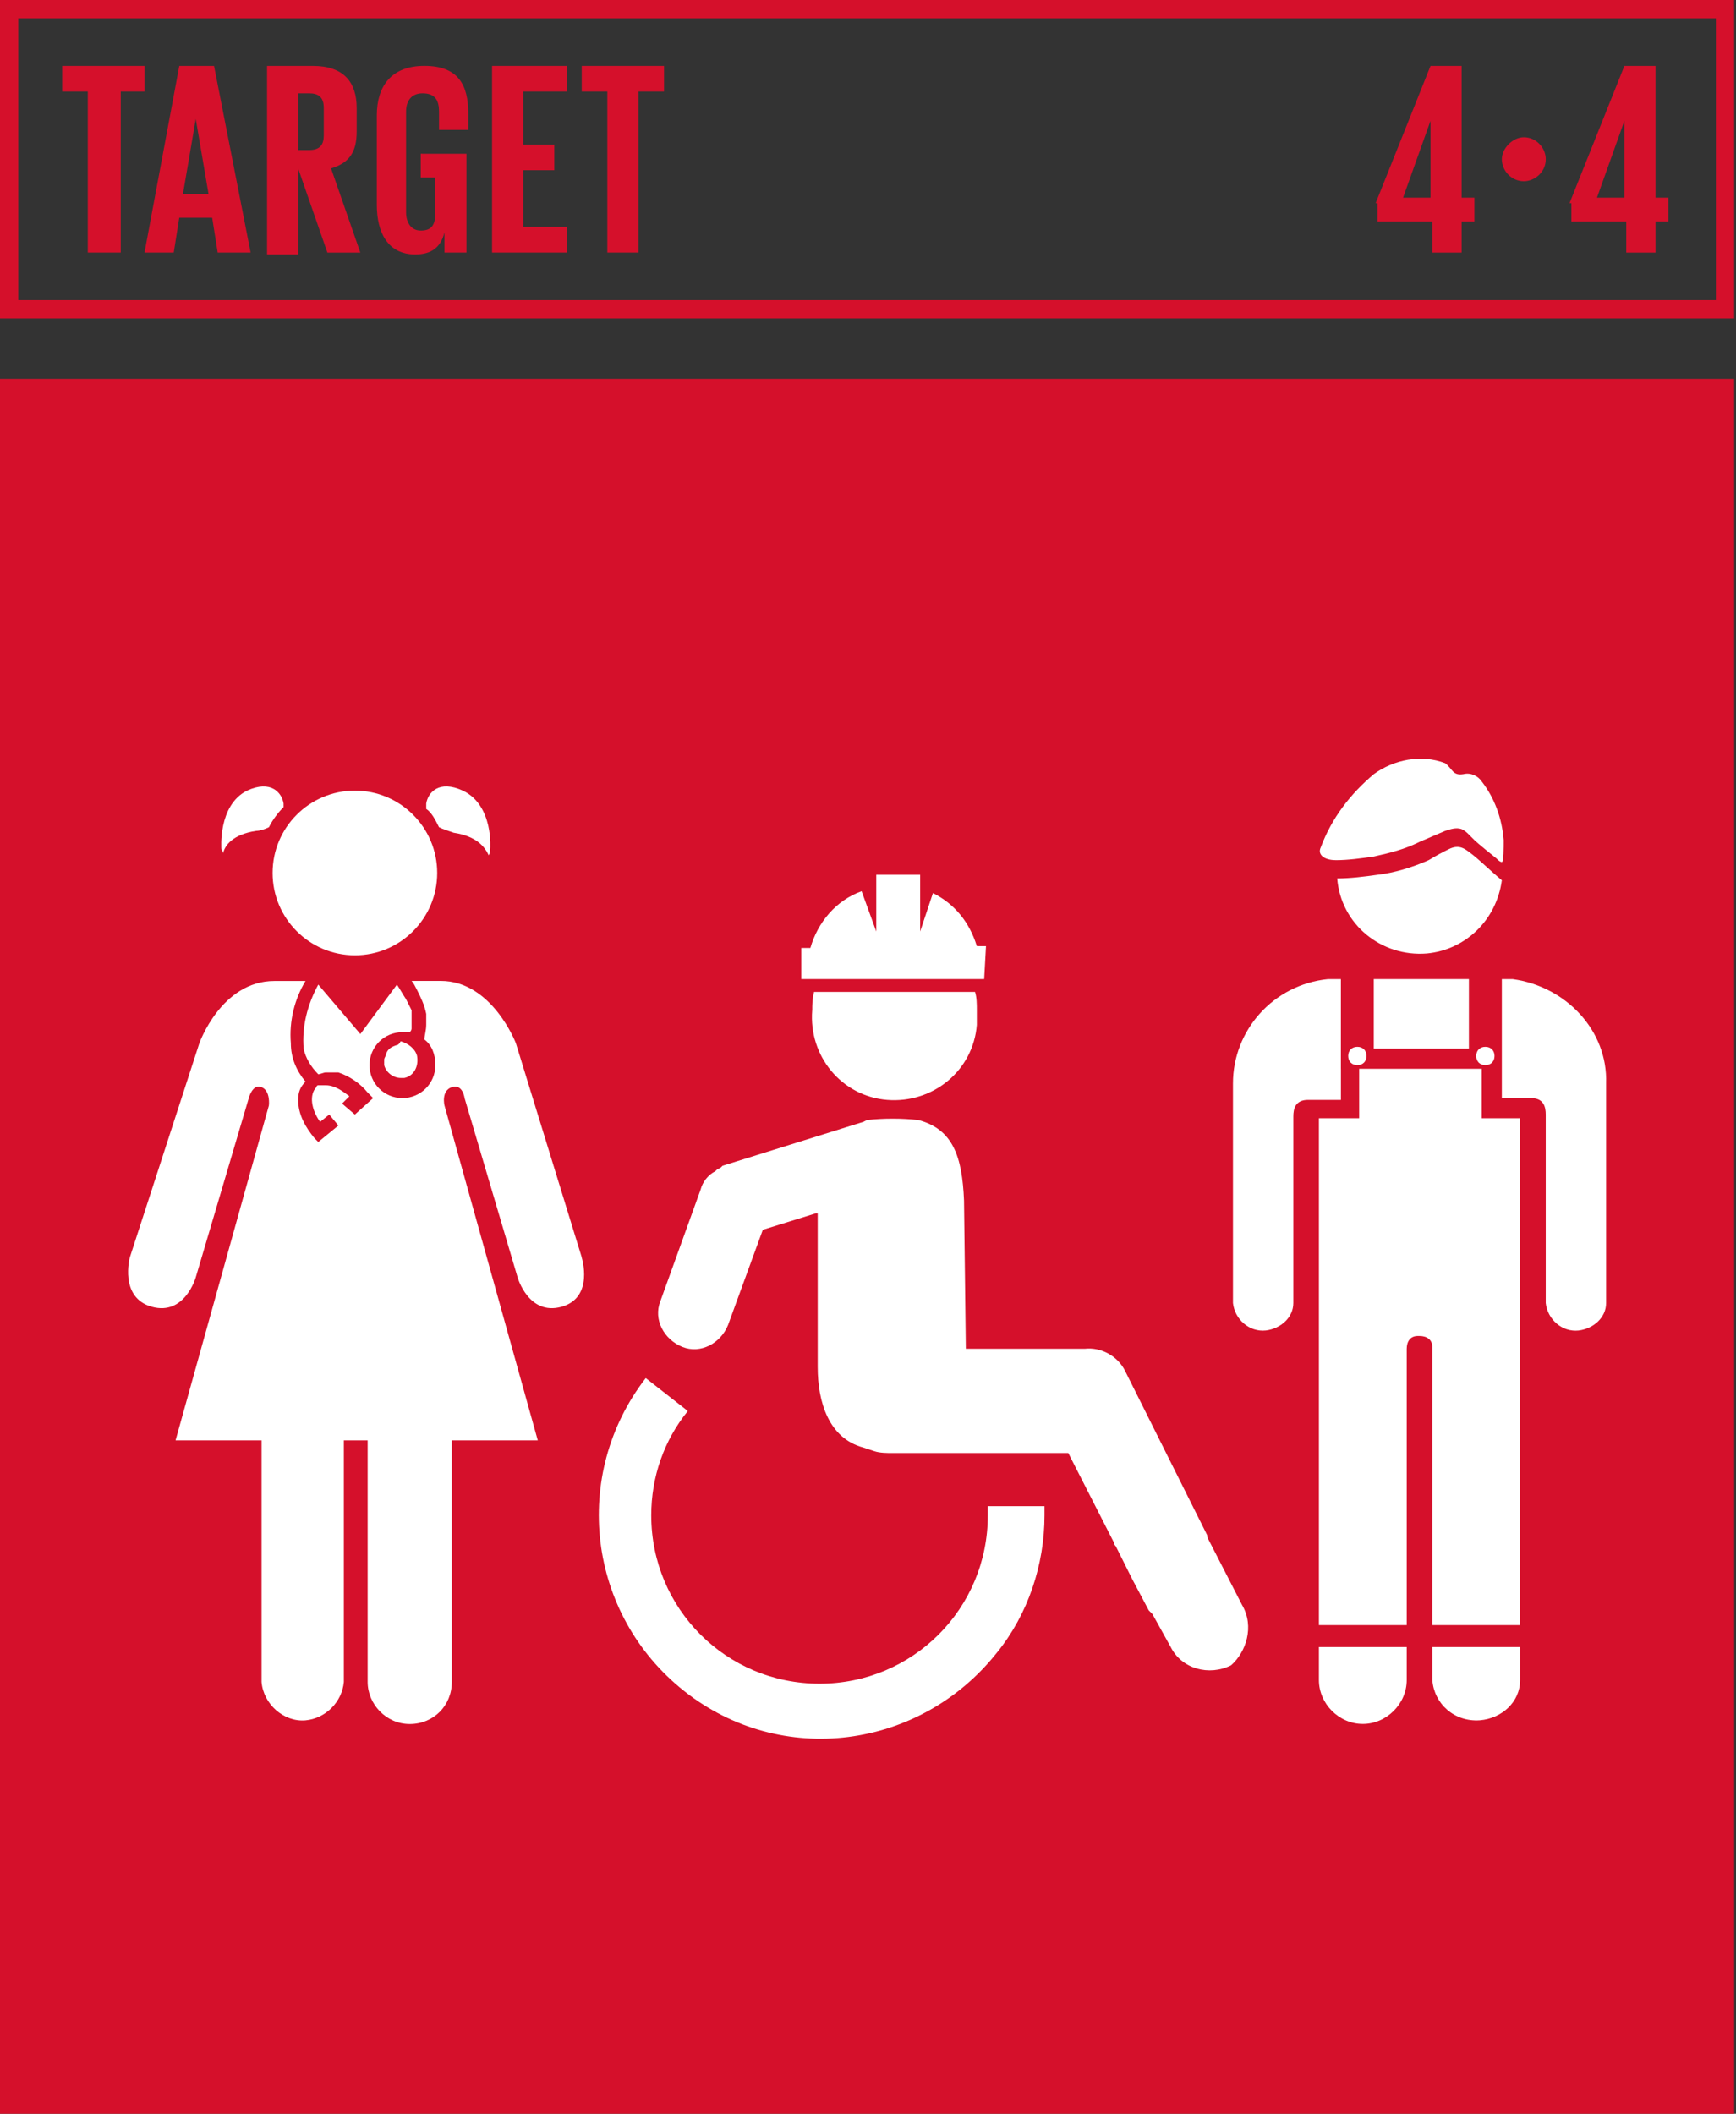 <?xml version="1.0" encoding="UTF-8"?><svg id="Capa_1" xmlns="http://www.w3.org/2000/svg" viewBox="0 0 467 568.37"><rect x="0" y="0" width="467" height="568.37" fill="#333333" stroke="none"/><defs><style>.cls-1{fill:#fff;}.cls-2{fill:#d5102b;}</style></defs><path class="cls-2" d="M4.92,80.7H461.59V4.92H4.92V80.7Zm462.08,4.92H0V0H466.51V85.62h.49Z"/><polygon class="cls-2" points="16.73 17.72 38.88 17.72 38.88 24.6 32.48 24.6 32.48 67.91 23.62 67.91 23.62 24.6 16.73 24.6 16.73 17.72"/><path class="cls-2" d="M49.21,52.16h6.89l-3.44-20.18-3.44,20.18Zm-10.33,15.75l9.35-50.19h9.35l9.84,50.19h-8.86l-1.48-9.35h-8.86l-1.48,9.35h-7.87Z"/><path class="cls-2" d="M80.21,24.6v15.75h2.95c2.95,0,3.94-1.48,3.94-3.94v-7.38c0-2.95-1.48-3.94-3.94-3.94h-2.95v-.49Zm0,20.67v23.13h-8.37V17.72h12.3c8.37,0,11.81,4.43,11.81,11.32v6.4c0,5.41-1.97,8.37-6.89,9.84l7.87,22.64h-8.86l-7.87-22.64Z"/><path class="cls-2" d="M113.67,41.34h11.81v26.57h-5.91v-5.41c-.98,3.94-3.44,5.91-7.87,5.91-7.38,0-10.33-5.91-10.33-13.29V31c0-7.87,3.94-13.29,12.79-13.29,9.35,0,11.81,5.41,11.81,12.79v4.43h-7.87v-4.92c0-2.95-.98-4.92-4.43-4.92-2.95,0-4.43,1.97-4.43,4.92v27.07c0,2.95,1.48,4.92,3.94,4.92,2.95,0,3.94-1.48,3.94-4.92v-9.35h-3.94v-6.4h.49Z"/><polygon class="cls-2" points="132.37 17.72 152.55 17.72 152.55 24.6 140.74 24.6 140.74 38.88 149.11 38.88 149.11 45.77 140.74 45.77 140.74 61.02 152.55 61.02 152.55 67.91 132.37 67.91 132.37 17.72"/><polygon class="cls-2" points="156.49 17.72 178.63 17.72 178.63 24.6 171.74 24.6 171.74 67.91 163.38 67.91 163.38 24.6 156.49 24.6 156.49 17.72"/><path class="cls-2" d="M377.44,53.15h7.38v-20.67l-7.38,20.67Zm-7.38,1.48l14.76-36.91h8.37V53.15h3.44v6.4h-3.44v8.37h-7.87v-8.37h-14.76v-4.92h-.49Z"/><path class="cls-2" d="M409.92,36.91c3.44,0,5.91,2.95,5.91,5.91,0,3.44-2.95,5.91-5.91,5.91-3.44,0-5.91-2.95-5.91-5.91s2.95-5.91,5.91-5.91"/><path class="cls-2" d="M429.6,53.15h7.38v-20.67l-7.38,20.67Zm-7.38,1.48l14.76-36.91h8.37V53.15h3.44v6.4h-3.44v8.37h-7.87v-8.37h-14.76v-4.92h-.49Z"/><g><rect class="cls-2" x="0" y="101.86" width="466.51" height="466.51"/><path class="cls-1" d="M334.13,431.57l-9.35-18.21v-.49l-22.14-44.29c-1.97-3.94-6.4-6.4-10.83-5.91h-31.99l-.49-39.86c-.49-11.81-2.95-19.19-12.3-21.65-4.43-.49-9.35-.49-13.78,0l-.98,.49-37.89,11.81-.49,.49-.98,.49-.49,.49c-1.97,.98-3.44,2.95-3.94,4.92l-10.83,30.02c-1.97,4.92,.98,10.33,5.91,12.3,4.92,1.97,10.33-.98,12.3-5.91l9.35-25.59,14.27-4.43h.49v41.34c0,9.35,2.95,19.19,12.3,21.65l2.95,.98c1.48,.49,3.44,.49,4.92,.49h47.24l12.3,24.11q0,.49,.49,.98l4.43,8.86,4.43,8.37,.49,.49,.49,.49,4.92,8.86c2.95,5.91,10.33,7.87,16.24,4.92,3.94-3.44,6.4-10.33,2.95-16.24"/><path class="cls-1" d="M265.73,405v2.46c0,25.1-20.18,45.27-45.27,45.27s-45.27-20.18-45.27-45.27c0-10.33,3.44-20.18,9.84-28.05l-11.32-8.86c-20.18,26.08-15.75,63.48,10.33,84.15,26.08,20.67,63.48,15.75,84.15-10.33,8.37-10.33,12.79-23.62,12.79-36.91v-2.46h-15.25Z"/><path class="cls-1" d="M218.49,271.64c-.98,12.3,7.87,23.13,20.18,24.11,12.3,.98,23.13-7.87,24.11-20.18v-3.94c0-1.48,0-3.44-.49-4.92h-43.3c-.49,1.97-.49,3.44-.49,4.92"/><path class="cls-1" d="M265.24,254.41h-2.46c-1.97-6.4-5.91-11.32-11.81-14.27l-3.44,10.33v-15.25h-11.81v15.25l-3.94-10.83c-6.89,2.46-11.81,8.37-13.78,15.25h-2.46v8.37h49.21l.49-8.86Z"/><path class="cls-1" d="M156.49,338.07l-17.72-57.58s-6.4-16.73-20.18-16.73h-7.87c.49,.49,.98,1.48,1.48,2.46,.98,1.97,1.97,3.94,2.46,6.4v2.95c0,1.48-.49,2.95-.49,3.94,1.97,1.48,2.95,3.94,2.95,6.89,0,4.92-3.94,8.86-8.86,8.86s-8.86-3.94-8.86-8.86,3.94-8.86,8.86-8.86h1.97q.49-.49,.49-.98v-4.92c-.49-.98-.98-1.97-1.48-2.95-.98-1.48-1.48-2.46-2.46-3.94l-9.84,13.29-11.32-13.29c-2.95,5.41-4.43,11.32-3.94,17.22,.49,2.46,1.97,4.92,3.94,6.89,.49,0,1.48-.49,1.97-.49h3.44c2.95,.98,5.91,2.95,7.87,5.41l1.48,1.48-4.92,4.43-3.44-2.95,1.97-1.97c-1.97-1.48-3.94-2.95-6.4-2.95h-1.97c-.49,0-.49,.49-.49,.49-1.97,1.97-1.48,5.91,.98,9.35l2.46-1.97,2.46,2.95-5.41,4.43-.98-.98c-2.46-2.95-4.43-6.4-4.43-10.33,0-1.97,.49-3.44,1.97-4.92-2.46-2.95-3.94-6.4-3.94-10.33-.49-5.91,.98-11.81,3.94-16.73h-8.37c-14.27,0-20.18,16.73-20.18,16.73l-18.7,57.58s-2.95,10.83,5.91,13.29c8.86,2.46,11.81-7.87,11.81-7.87l14.27-48.23s.98-3.94,3.44-2.95c2.46,.98,1.97,4.92,1.97,4.92l-25.1,90.05h23.13v64.96c.49,5.91,5.91,10.83,11.81,10.33,5.41-.49,9.84-4.92,10.33-10.33v-64.96h6.4v64.96c0,5.91,4.92,11.32,11.32,11.32s11.32-4.92,11.32-11.32v-64.96h23.13l-25.1-90.05s-.98-3.94,1.97-4.92c2.95-.98,3.44,2.95,3.44,2.95l14.27,48.23s2.95,10.33,11.81,7.87c8.86-2.46,5.41-13.29,5.41-13.29"/><path class="cls-1" d="M106.79,280.99c-1.48,.49-2.46,.98-2.95,2.46,0,.49-.49,.98-.49,1.48v1.48c.49,1.97,2.46,3.44,4.43,3.44h.98c2.46-.49,3.94-2.95,3.44-5.91-.49-1.97-2.46-3.44-4.43-3.94q-.49,.98-.98,.98"/><path class="cls-1" d="M60.04,229.32c.49-1.97,2.46-4.92,8.86-5.91,.98,0,2.46-.49,3.44-.98,.98-1.97,2.46-3.94,3.94-5.41v-.98c-.49-2.95-3.44-6.4-9.84-3.44-7.87,3.94-6.89,15.75-6.89,15.75,.49,.49,.49,1.48,.49,.98"/><path class="cls-1" d="M118.1,222.43c.98,.49,2.46,.98,3.94,1.48,6.4,.98,8.37,3.94,9.35,5.91,0,.49,.49-.49,.49-1.48,0,0,.98-11.81-7.38-15.75-6.4-2.95-9.35,.49-9.84,3.44v1.48c1.48,.98,2.46,2.95,3.44,4.92"/><path class="cls-1" d="M95.47,212.59c12.23,0,22.14,9.92,22.14,22.14s-9.91,22.14-22.14,22.14-22.14-9.91-22.14-22.14,9.91-22.14,22.14-22.14"/><path class="cls-1" d="M354.8,451.74c0,6.4,5.41,11.81,11.81,11.81s11.81-5.41,11.81-11.81v-8.86h-23.62v8.86Z"/><path class="cls-1" d="M385.31,451.74c.49,6.4,5.91,11.32,12.79,10.83,5.91-.49,10.83-4.92,10.83-10.83v-8.86h-23.62v8.86Z"/><path class="cls-1" d="M360.71,287.38v-24.11h-3.44c-14.76,1.48-25.59,13.78-25.59,28.05v59.05c.49,4.43,4.43,7.87,8.86,7.38,3.94-.49,7.38-3.44,7.38-7.38v-50.19c0-1.97,.49-4.43,3.94-4.43h8.86v-8.37Z"/><polygon class="cls-1" points="369.56 281.97 395.15 281.97 395.15 263.27 381.87 263.27 369.56 263.27 369.56 281.97"/><path class="cls-1" d="M401.06,300.67h-2.46v-13.29h-32.97v13.29h-10.83v136.31h23.62v-74.31c0-1.97,.98-3.44,2.95-3.44h.49c1.97,0,3.44,.98,3.44,2.95v74.8h23.62v-136.31h-7.87Z"/><path class="cls-1" d="M406.96,263.27h-2.95v31.99h7.87c3.44,0,3.94,2.46,3.94,4.43v50.69c.49,4.43,4.43,7.87,8.86,7.38,3.94-.49,7.38-3.44,7.38-7.38v-59.05c.49-14.27-10.83-26.08-25.1-28.05"/><path class="cls-1" d="M397.12,283.94c0,1.48,.98,2.46,2.46,2.46s2.46-.98,2.46-2.46-.98-2.46-2.46-2.46-2.46,.98-2.46,2.46"/><path class="cls-1" d="M362.68,283.94c0,1.48,.98,2.46,2.46,2.46s2.46-.98,2.46-2.46-.98-2.46-2.46-2.46-2.46,.98-2.46,2.46"/><path class="cls-1" d="M396.14,229.81c-1.97-1.48-3.44-2.95-6.4-1.48-1.97,.98-2.95,1.48-5.41,2.95-4.43,1.97-9.35,3.44-13.78,3.94-3.44,.49-7.38,.98-10.83,.98,.98,12.3,11.81,21.16,24.11,20.18,10.33-.98,18.7-8.86,20.18-19.68-2.95-2.46-5.41-4.92-7.87-6.89"/><path class="cls-1" d="M359.23,231.29c3.44,0,6.89-.49,10.33-.98,4.43-.98,8.37-1.97,12.3-3.94,3.44-1.48,6.89-2.95,6.89-2.95,1.48-.49,2.95-.98,4.43-.49,.98,.49,1.48,.98,1.97,1.48l1.48,1.48s.98,.98,5.91,4.92c.49,.49,.98,.98,1.48,.98s.49-3.94,.49-5.91c-.49-5.91-2.46-11.32-5.91-15.75-.98-1.48-2.95-2.46-4.92-1.97-2.95,.49-2.95-1.48-4.92-2.95-6.4-2.46-13.78-.98-19.19,2.95-6.4,5.41-11.32,11.81-14.27,19.68-.98,1.97,.98,3.44,3.94,3.44"/></g></svg>